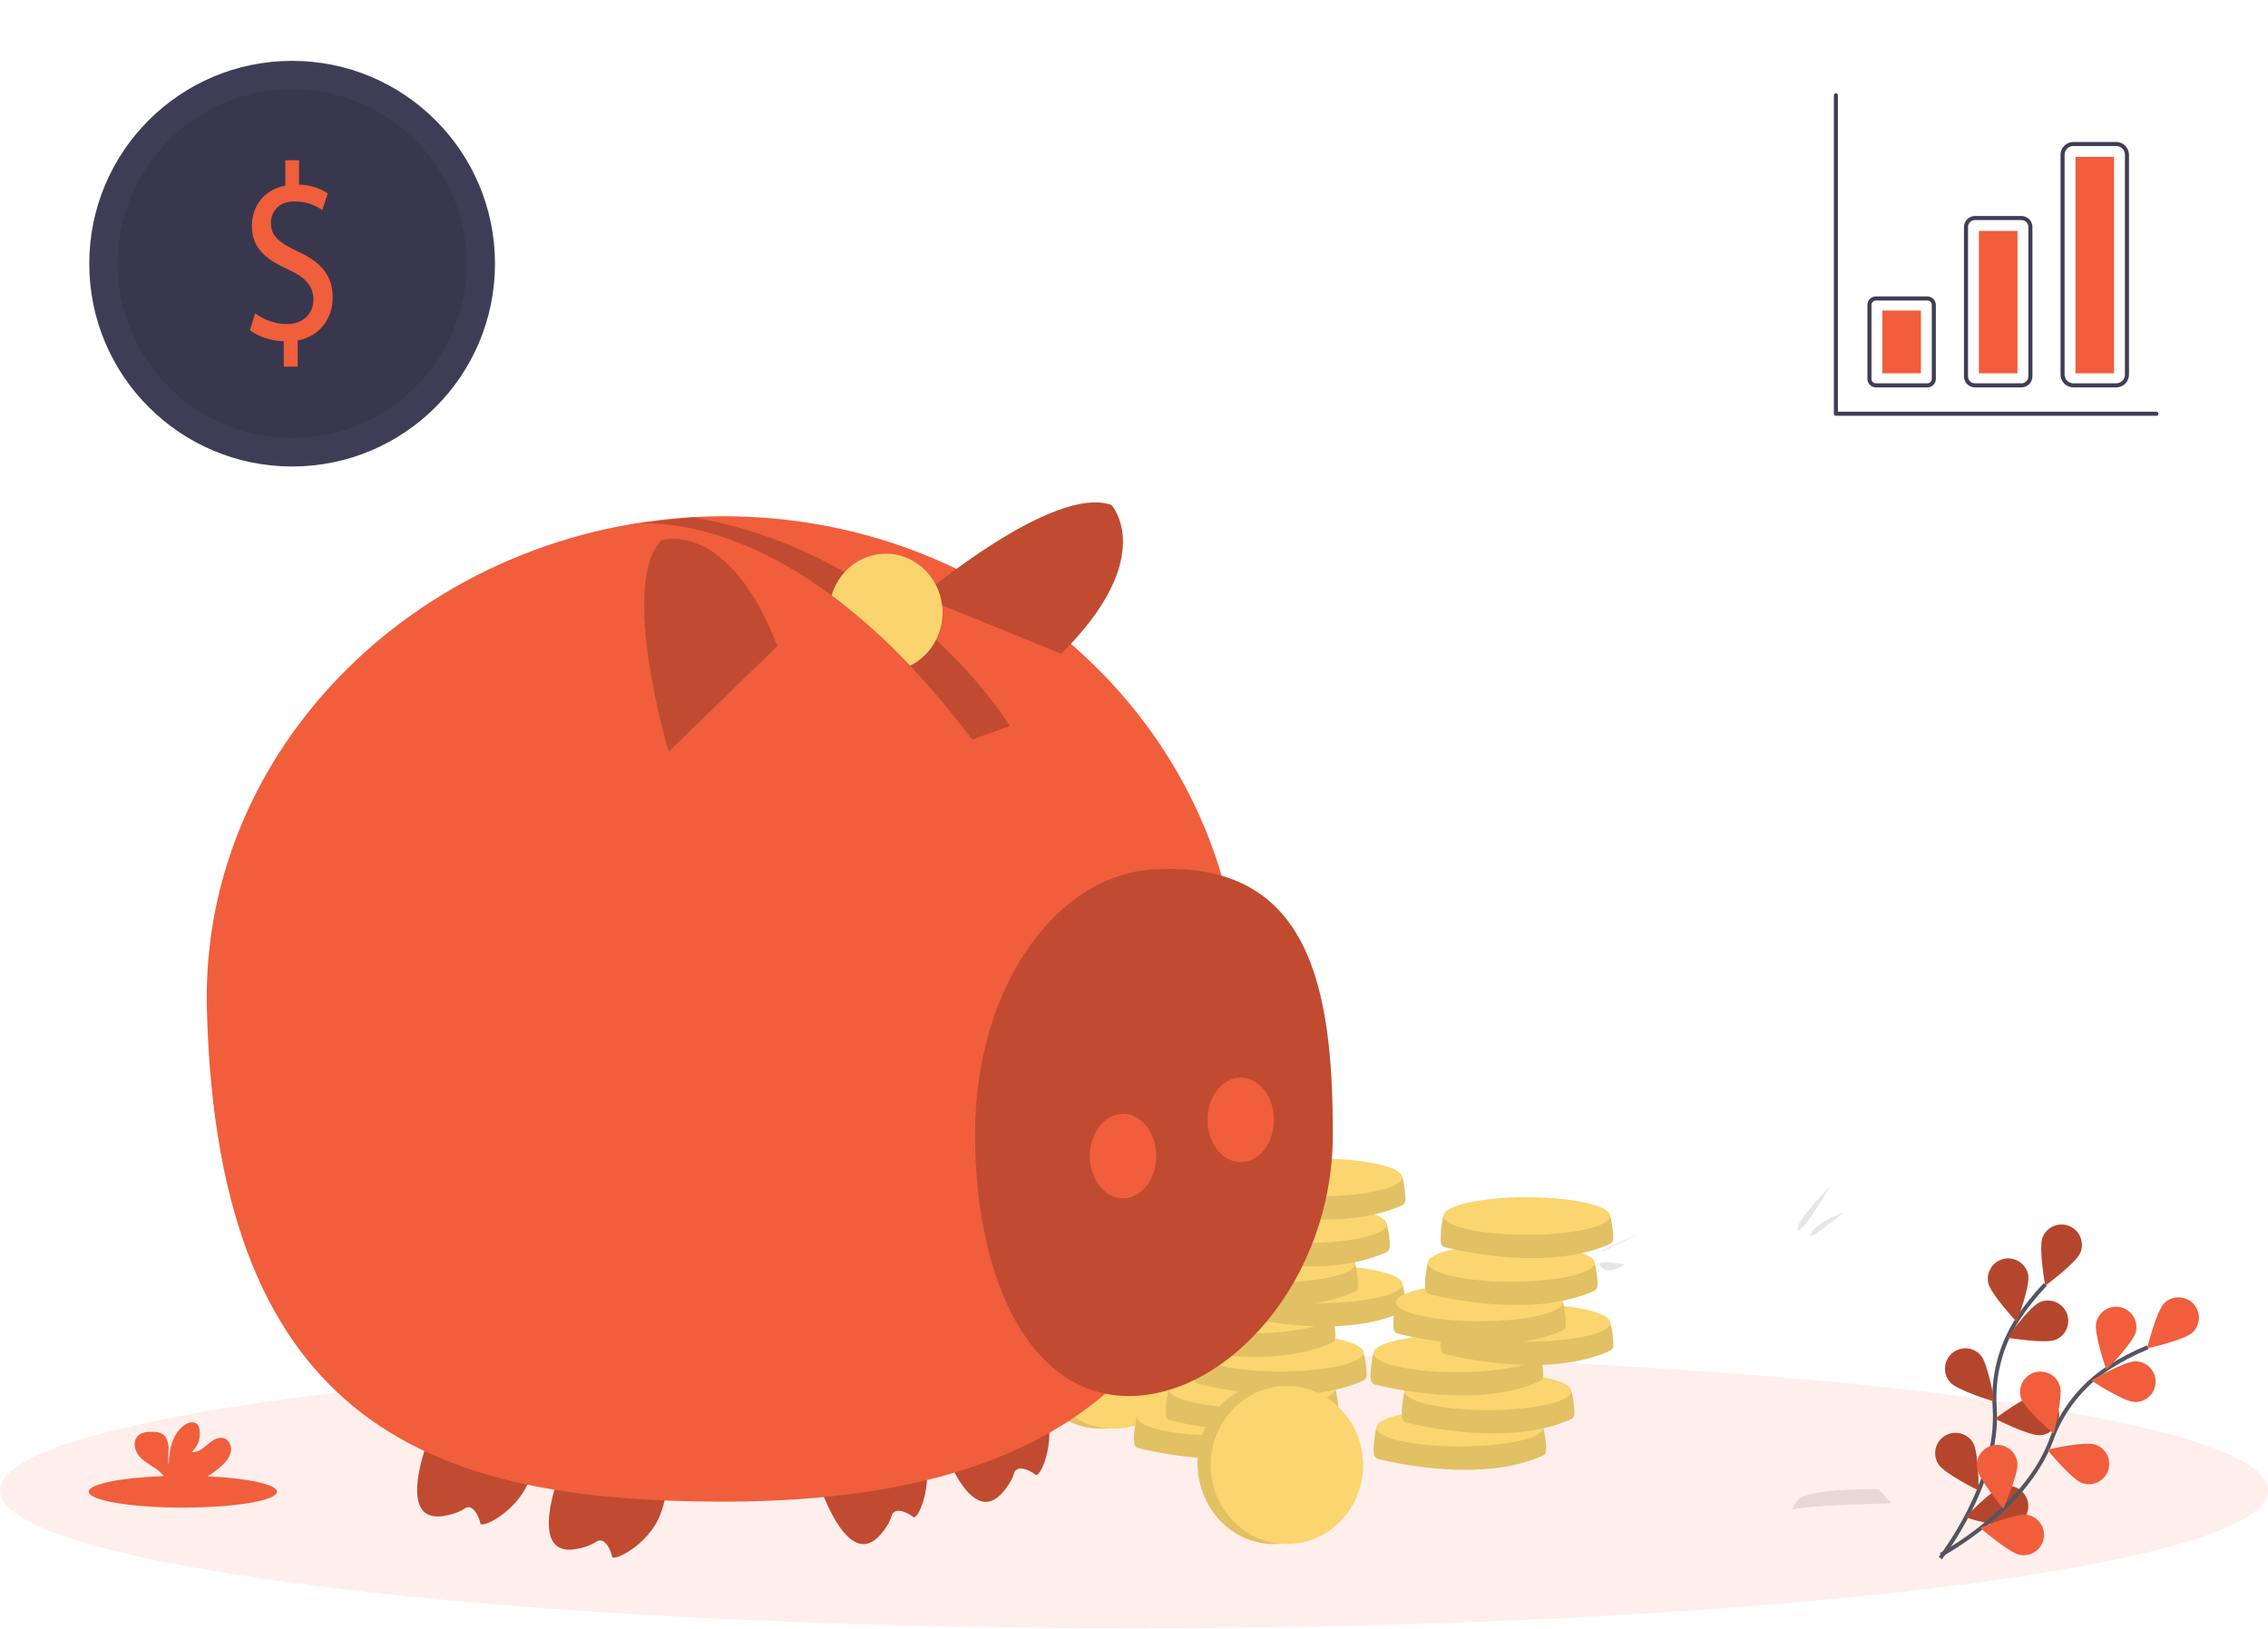 <svg width="1118" height="803" viewBox="0 0 1118 803" fill="none" xmlns="http://www.w3.org/2000/svg">
<g clip-path="url(#clip0)">
<path opacity="0.1" d="M559 802.819C867.727 802.819 1118 772.399 1118 734.874C1118 697.348 867.727 666.928 559 666.928C250.273 666.928 0 697.348 0 734.874C0 772.399 250.273 802.819 559 802.819Z" fill="#F05E3C"/>
<path d="M956.486 768.178C956.486 768.178 985.641 731.08 983.283 694.272C982.195 678.84 986.143 663.471 994.534 650.473C998.565 644.334 1003.15 638.577 1008.23 633.274" stroke="#535461" stroke-width="2" stroke-miterlimit="10"/>
<path d="M1006.89 610.07C1004.83 615.222 1008.2 633.884 1008.2 633.884C1008.2 633.884 1023.49 622.666 1025.54 617.514C1026.53 615.04 1026.49 612.277 1025.44 609.831C1024.39 607.385 1022.41 605.456 1019.93 604.47C1017.46 603.483 1014.7 603.519 1012.25 604.569C1009.8 605.619 1007.87 607.597 1006.89 610.07V610.07Z" fill="#F05E3C"/>
<path d="M980.079 632.455C981.154 637.897 994.123 651.733 994.123 651.733C994.123 651.733 1000.86 634.006 999.786 628.564C999.53 627.27 999.022 626.039 998.291 624.941C997.56 623.844 996.62 622.901 995.524 622.167C994.428 621.432 993.199 620.921 991.906 620.662C990.612 620.403 989.281 620.401 987.987 620.656C986.693 620.912 985.462 621.42 984.364 622.151C983.266 622.882 982.323 623.822 981.589 624.918C980.855 626.014 980.344 627.243 980.084 628.537C979.825 629.83 979.823 631.162 980.079 632.455V632.455Z" fill="#F05E3C"/>
<path d="M961.294 681.492C964.969 685.647 983.149 691.043 983.149 691.043C983.149 691.043 980.016 672.34 976.341 668.185C975.468 667.196 974.408 666.39 973.223 665.811C972.037 665.232 970.749 664.893 969.433 664.812C968.116 664.731 966.796 664.91 965.549 665.339C964.301 665.768 963.151 666.439 962.162 667.313C961.174 668.187 960.368 669.247 959.789 670.432C959.211 671.618 958.872 672.906 958.791 674.223C958.711 675.539 958.89 676.859 959.32 678.106C959.749 679.354 960.42 680.504 961.294 681.492V681.492Z" fill="#F05E3C"/>
<path d="M955.436 721.794C958.356 726.511 975.363 734.901 975.363 734.901C975.363 734.901 975.436 715.938 972.516 711.221C971.822 710.099 970.914 709.125 969.843 708.353C968.773 707.582 967.561 707.03 966.276 706.727C964.992 706.425 963.661 706.378 962.359 706.59C961.056 706.802 959.809 707.269 958.687 707.963C957.565 708.658 956.591 709.567 955.82 710.638C955.05 711.709 954.498 712.921 954.196 714.205C953.894 715.49 953.848 716.821 954.061 718.123C954.274 719.426 954.741 720.673 955.436 721.794V721.794Z" fill="#F05E3C"/>
<path d="M1013.31 660.546C1008.18 662.661 989.484 659.511 989.484 659.511C989.484 659.511 1000.52 644.092 1005.65 641.977C1008.11 640.961 1010.88 640.965 1013.34 641.988C1015.8 643.01 1017.75 644.969 1018.77 647.431C1019.78 649.893 1019.78 652.659 1018.76 655.118C1017.73 657.578 1015.77 659.53 1013.31 660.546V660.546Z" fill="#F05E3C"/>
<path d="M1005.86 707.593C1000.34 708.077 983.437 699.476 983.437 699.476C983.437 699.476 998.584 688.067 1004.11 687.582C1005.42 687.466 1006.75 687.61 1008.01 688.005C1009.27 688.401 1010.44 689.041 1011.45 689.889C1012.46 690.737 1013.29 691.775 1013.9 692.946C1014.51 694.116 1014.89 695.395 1015 696.71C1015.12 698.025 1014.97 699.35 1014.58 700.608C1014.18 701.867 1013.54 703.035 1012.69 704.046C1011.84 705.056 1010.8 705.89 1009.63 706.499C1008.46 707.107 1007.18 707.479 1005.86 707.593V707.593Z" fill="#F05E3C"/>
<path d="M992.349 752.327C986.984 753.738 968.873 748.116 968.873 748.116C968.873 748.116 981.875 734.311 987.239 732.9C989.815 732.223 992.555 732.596 994.856 733.939C997.157 735.281 998.83 737.483 999.507 740.059C1000.18 742.635 999.811 745.375 998.469 747.675C997.126 749.976 994.925 751.649 992.349 752.327V752.327Z" fill="#F05E3C"/>
<path opacity="0.25" d="M1006.89 610.07C1004.83 615.222 1008.2 633.884 1008.2 633.884C1008.2 633.884 1023.49 622.666 1025.54 617.514C1026.53 615.04 1026.49 612.277 1025.44 609.831C1024.39 607.385 1022.41 605.456 1019.93 604.47C1017.46 603.483 1014.7 603.519 1012.25 604.569C1009.8 605.619 1007.87 607.597 1006.89 610.07V610.07Z" fill="black"/>
<path opacity="0.25" d="M980.079 632.455C981.154 637.897 994.123 651.733 994.123 651.733C994.123 651.733 1000.86 634.006 999.786 628.564C999.53 627.27 999.022 626.039 998.291 624.941C997.56 623.844 996.62 622.901 995.524 622.167C994.428 621.432 993.199 620.921 991.906 620.662C990.612 620.403 989.281 620.401 987.987 620.656C986.693 620.912 985.462 621.42 984.364 622.151C983.266 622.882 982.323 623.822 981.589 624.918C980.855 626.014 980.344 627.243 980.084 628.537C979.825 629.83 979.823 631.162 980.079 632.455V632.455Z" fill="black"/>
<path opacity="0.25" d="M961.294 681.492C964.969 685.647 983.149 691.043 983.149 691.043C983.149 691.043 980.016 672.34 976.341 668.185C975.468 667.196 974.408 666.39 973.223 665.811C972.037 665.232 970.749 664.893 969.433 664.812C968.116 664.731 966.796 664.91 965.549 665.339C964.301 665.768 963.151 666.439 962.162 667.313C961.174 668.187 960.368 669.247 959.789 670.432C959.211 671.618 958.872 672.906 958.791 674.223C958.711 675.539 958.89 676.859 959.32 678.106C959.749 679.354 960.42 680.504 961.294 681.492V681.492Z" fill="black"/>
<path opacity="0.25" d="M955.436 721.794C958.356 726.511 975.363 734.901 975.363 734.901C975.363 734.901 975.436 715.938 972.516 711.221C971.822 710.099 970.914 709.125 969.843 708.353C968.773 707.582 967.561 707.03 966.276 706.727C964.992 706.425 963.661 706.378 962.359 706.59C961.056 706.802 959.809 707.269 958.687 707.963C957.565 708.658 956.591 709.567 955.82 710.638C955.05 711.709 954.498 712.921 954.196 714.205C953.894 715.49 953.848 716.821 954.061 718.123C954.274 719.426 954.741 720.673 955.436 721.794V721.794Z" fill="black"/>
<path opacity="0.25" d="M1013.31 660.546C1008.18 662.661 989.484 659.511 989.484 659.511C989.484 659.511 1000.52 644.092 1005.65 641.977C1008.11 640.961 1010.88 640.965 1013.34 641.988C1015.8 643.01 1017.75 644.969 1018.77 647.431C1019.78 649.893 1019.78 652.659 1018.76 655.118C1017.73 657.578 1015.77 659.53 1013.31 660.546V660.546Z" fill="black"/>
<path opacity="0.25" d="M1005.86 707.593C1000.34 708.077 983.437 699.476 983.437 699.476C983.437 699.476 998.584 688.067 1004.11 687.582C1005.42 687.466 1006.75 687.61 1008.01 688.005C1009.27 688.401 1010.44 689.041 1011.45 689.889C1012.46 690.737 1013.29 691.775 1013.9 692.946C1014.51 694.116 1014.89 695.395 1015 696.71C1015.12 698.025 1014.97 699.35 1014.58 700.608C1014.18 701.867 1013.54 703.035 1012.69 704.046C1011.84 705.056 1010.8 705.89 1009.63 706.499C1008.46 707.107 1007.18 707.479 1005.86 707.593V707.593Z" fill="black"/>
<path opacity="0.25" d="M992.349 752.327C986.984 753.738 968.873 748.116 968.873 748.116C968.873 748.116 981.875 734.311 987.239 732.9C989.815 732.223 992.555 732.596 994.856 733.939C997.157 735.281 998.83 737.483 999.507 740.059C1000.18 742.635 999.811 745.375 998.469 747.675C997.126 749.976 994.925 751.649 992.349 752.327V752.327Z" fill="black"/>
<path d="M956.733 766.634C956.733 766.634 998.42 744.531 1011.18 709.926C1016.44 695.377 1026.28 682.926 1039.21 674.444C1045.39 670.464 1051.91 667.059 1058.71 664.271" stroke="#535461" stroke-width="2" stroke-miterlimit="10"/>
<path d="M1066.88 642.511C1062.91 646.388 1058.43 664.814 1058.43 664.814C1058.43 664.814 1076.95 660.754 1080.92 656.877C1082.82 655.015 1083.91 652.473 1083.94 649.809C1083.97 647.146 1082.94 644.579 1081.08 642.674C1079.22 640.769 1076.68 639.682 1074.01 639.651C1071.35 639.621 1068.78 640.649 1066.88 642.511V642.511Z" fill="#F05E3C"/>
<path d="M1033.3 652.114C1032.08 657.524 1038.33 675.428 1038.33 675.428C1038.33 675.428 1051.67 661.952 1052.89 656.542C1053.18 655.255 1053.22 653.924 1052.99 652.624C1052.77 651.325 1052.29 650.081 1051.59 648.966C1050.89 647.851 1049.97 646.885 1048.89 646.124C1047.81 645.363 1046.6 644.822 1045.31 644.531C1044.02 644.241 1042.69 644.206 1041.39 644.43C1040.09 644.653 1038.85 645.131 1037.73 645.835C1036.62 646.539 1035.65 647.456 1034.89 648.533C1034.13 649.611 1033.59 650.827 1033.3 652.114V652.114Z" fill="#F05E3C"/>
<path d="M996.256 689.332C997.932 694.62 1012.37 706.92 1012.37 706.92C1012.37 706.92 1017.08 688.552 1015.41 683.264C1015.01 682.006 1014.36 680.84 1013.51 679.831C1012.67 678.822 1011.63 677.99 1010.46 677.382C1009.28 676.775 1008.01 676.404 1006.69 676.291C1005.38 676.178 1004.05 676.325 1002.8 676.723C1001.54 677.122 1000.37 677.764 999.363 678.613C998.354 679.463 997.522 680.502 996.915 681.673C996.308 682.844 995.937 684.123 995.824 685.437C995.711 686.751 995.858 688.075 996.256 689.332V689.332Z" fill="#F05E3C"/>
<path d="M974.569 723.804C975.327 729.298 987.475 743.861 987.475 743.861C987.475 743.861 995.226 726.553 994.468 721.058C994.288 719.752 993.852 718.493 993.186 717.355C992.519 716.217 991.635 715.221 990.584 714.425C989.532 713.629 988.334 713.047 987.058 712.714C985.782 712.38 984.453 712.301 983.146 712.481C981.84 712.662 980.581 713.098 979.443 713.764C978.305 714.431 977.309 715.315 976.513 716.366C975.716 717.417 975.135 718.615 974.801 719.892C974.468 721.168 974.389 722.497 974.569 723.804V723.804Z" fill="#F05E3C"/>
<path d="M1052.3 691.261C1046.75 691.117 1030.93 680.66 1030.93 680.66C1030.93 680.66 1047.28 671.037 1052.82 671.181C1055.48 671.25 1058.01 672.374 1059.84 674.306C1061.68 676.238 1062.67 678.819 1062.6 681.482C1062.53 684.145 1061.41 686.671 1059.48 688.505C1057.54 690.339 1054.96 691.331 1052.3 691.261H1052.3Z" fill="#F05E3C"/>
<path d="M1026.43 731.254C1021.18 729.458 1009.21 714.746 1009.21 714.746C1009.21 714.746 1027.68 710.453 1032.93 712.25C1035.45 713.112 1037.53 714.941 1038.7 717.333C1039.87 719.725 1040.04 722.485 1039.18 725.005C1038.32 727.525 1036.49 729.599 1034.1 730.771C1031.71 731.943 1028.95 732.117 1026.43 731.254V731.254Z" fill="#F05E3C"/>
<path d="M995.943 766.675C990.467 765.791 976.187 753.313 976.187 753.313C976.187 753.313 993.667 745.96 999.144 746.844C1001.77 747.268 1004.13 748.72 1005.69 750.88C1007.25 753.039 1007.88 755.73 1007.46 758.36C1007.03 760.989 1005.58 763.343 1003.42 764.902C1001.26 766.462 998.573 767.099 995.943 766.675V766.675Z" fill="#F05E3C"/>
<path d="M542.563 704.399C563.305 704.399 580.12 686.55 580.12 664.533C580.12 642.516 563.305 624.668 542.563 624.668C521.821 624.668 505.006 642.516 505.006 664.533C505.006 686.55 521.821 704.399 542.563 704.399Z" fill="#FBD56F"/>
<path opacity="0.1" d="M542.563 704.399C563.305 704.399 580.12 686.55 580.12 664.533C580.12 642.516 563.305 624.668 542.563 624.668C521.821 624.668 505.006 642.516 505.006 664.533C505.006 686.55 521.821 704.399 542.563 704.399Z" fill="black"/>
<path d="M549.045 704.399C569.787 704.399 586.602 686.948 586.602 665.421C586.602 643.895 569.787 626.444 549.045 626.444C528.303 626.444 511.488 643.895 511.488 665.421C511.488 686.948 528.303 704.399 549.045 704.399Z" fill="#FBD56F"/>
<path d="M564.257 700.744L560.35 698.569C560.35 698.569 558.523 706.194 559.12 711.628C559.179 712.179 559.405 712.699 559.769 713.117C560.133 713.535 560.617 713.832 561.154 713.966C570.141 716.198 612.975 725.707 642.429 712.314C642.857 712.119 643.226 711.816 643.5 711.435C643.775 711.055 643.945 710.609 643.995 710.142C644.356 706.802 643.077 699.911 642.567 698.569C641.468 695.679 564.257 700.744 564.257 700.744Z" fill="#FBD56F"/>
<path opacity="0.1" d="M564.257 700.744L560.35 698.569C560.35 698.569 558.523 706.194 559.12 711.628C559.179 712.179 559.405 712.699 559.769 713.117C560.133 713.535 560.617 713.832 561.154 713.966C570.141 716.198 612.975 725.707 642.429 712.314C642.857 712.119 643.226 711.816 643.5 711.435C643.775 711.055 643.945 710.609 643.995 710.142C644.356 706.802 643.077 699.911 642.567 698.569C641.468 695.679 564.257 700.744 564.257 700.744Z" fill="black"/>
<path d="M601.458 707.835C624.162 707.835 642.567 703.686 642.567 698.569C642.567 693.451 624.162 689.302 601.458 689.302C578.755 689.302 560.35 693.451 560.35 698.569C560.35 703.686 578.755 707.835 601.458 707.835Z" fill="#FBD56F"/>
<path d="M579.962 687.072L576.056 684.897C576.056 684.897 574.228 692.522 574.826 697.956C574.885 698.507 575.111 699.027 575.475 699.445C575.839 699.864 576.322 700.16 576.86 700.295C585.847 702.526 628.68 712.035 658.135 698.642C658.562 698.447 658.931 698.145 659.206 697.764C659.48 697.383 659.651 696.937 659.701 696.47C660.062 693.131 658.783 686.239 658.272 684.897C657.174 682.007 579.962 687.072 579.962 687.072Z" fill="#FBD56F"/>
<path opacity="0.1" d="M579.962 687.072L576.056 684.897C576.056 684.897 574.228 692.522 574.826 697.956C574.885 698.507 575.111 699.027 575.475 699.445C575.839 699.864 576.322 700.16 576.86 700.295C585.847 702.526 628.68 712.035 658.135 698.642C658.562 698.447 658.931 698.145 659.206 697.764C659.48 697.383 659.651 696.937 659.701 696.47C660.062 693.131 658.783 686.239 658.272 684.897C657.174 682.007 579.962 687.072 579.962 687.072Z" fill="black"/>
<path d="M617.164 694.163C639.868 694.163 658.272 690.014 658.272 684.897C658.272 679.779 639.868 675.63 617.164 675.63C594.461 675.63 576.056 679.779 576.056 684.897C576.056 690.014 594.461 694.163 617.164 694.163Z" fill="#FBD56F"/>
<path d="M593.847 669.103L589.94 666.928C589.94 666.928 588.113 674.553 588.71 679.987C588.769 680.539 588.996 681.058 589.36 681.477C589.723 681.895 590.207 682.191 590.745 682.326C599.732 684.558 642.565 694.066 672.02 680.673C672.447 680.479 672.816 680.176 673.09 679.795C673.365 679.414 673.535 678.968 673.585 678.501C673.947 675.162 672.668 668.271 672.157 666.928C671.058 664.039 593.847 669.103 593.847 669.103Z" fill="#FBD56F"/>
<path opacity="0.1" d="M593.847 669.103L589.94 666.928C589.94 666.928 588.113 674.553 588.71 679.987C588.769 680.539 588.996 681.058 589.36 681.477C589.723 681.895 590.207 682.191 590.745 682.326C599.732 684.558 642.565 694.066 672.02 680.673C672.447 680.479 672.816 680.176 673.09 679.795C673.365 679.414 673.535 678.968 673.585 678.501C673.947 675.162 672.668 668.271 672.157 666.928C671.058 664.039 593.847 669.103 593.847 669.103Z" fill="black"/>
<path d="M631.049 676.194C653.752 676.194 672.157 672.046 672.157 666.928C672.157 661.81 653.752 657.662 631.049 657.662C608.345 657.662 589.94 661.81 589.94 666.928C589.94 672.046 608.345 676.194 631.049 676.194Z" fill="#FBD56F"/>
<path d="M578.471 650.398L574.564 648.223C574.564 648.223 572.737 655.848 573.334 661.282C573.393 661.833 573.62 662.353 573.983 662.771C574.347 663.189 574.831 663.486 575.368 663.621C584.355 665.852 627.189 675.361 656.644 661.968C657.071 661.773 657.44 661.471 657.714 661.09C657.989 660.709 658.159 660.263 658.209 659.796C658.57 656.457 657.291 649.565 656.781 648.223C655.682 645.333 578.471 650.398 578.471 650.398Z" fill="#FBD56F"/>
<path opacity="0.1" d="M578.471 650.398L574.564 648.223C574.564 648.223 572.737 655.848 573.334 661.282C573.393 661.833 573.62 662.353 573.983 662.771C574.347 663.189 574.831 663.486 575.368 663.621C584.355 665.852 627.189 675.361 656.644 661.968C657.071 661.773 657.44 661.471 657.714 661.09C657.989 660.709 658.159 660.263 658.209 659.796C658.57 656.457 657.291 649.565 656.781 648.223C655.682 645.333 578.471 650.398 578.471 650.398Z" fill="black"/>
<path d="M615.672 657.489C638.376 657.489 656.781 653.34 656.781 648.223C656.781 643.105 638.376 638.956 615.672 638.956C592.969 638.956 574.564 643.105 574.564 648.223C574.564 653.34 592.969 657.489 615.672 657.489Z" fill="#FBD56F"/>
<path d="M613.062 635.387L609.155 633.212C609.155 633.212 607.328 640.837 607.925 646.271C607.984 646.822 608.211 647.342 608.574 647.76C608.938 648.178 609.422 648.475 609.959 648.609C618.946 650.841 661.78 660.35 691.235 646.957C691.662 646.762 692.031 646.459 692.305 646.078C692.58 645.698 692.75 645.252 692.8 644.785C693.161 641.445 691.882 634.554 691.372 633.212C690.273 630.322 613.062 635.387 613.062 635.387Z" fill="#FBD56F"/>
<path opacity="0.1" d="M613.062 635.387L609.155 633.212C609.155 633.212 607.328 640.837 607.925 646.271C607.984 646.822 608.211 647.342 608.574 647.76C608.938 648.178 609.422 648.475 609.959 648.609C618.946 650.841 661.78 660.35 691.235 646.957C691.662 646.762 692.031 646.459 692.305 646.078C692.58 645.698 692.75 645.252 692.8 644.785C693.161 641.445 691.882 634.554 691.372 633.212C690.273 630.322 613.062 635.387 613.062 635.387Z" fill="black"/>
<path d="M650.263 642.478C672.967 642.478 691.372 638.329 691.372 633.211C691.372 628.094 672.967 623.945 650.263 623.945C627.56 623.945 609.155 628.094 609.155 633.211C609.155 638.329 627.56 642.478 650.263 642.478Z" fill="#FBD56F"/>
<path d="M589.69 625.297L585.784 623.122C585.784 623.122 583.957 630.747 584.554 636.181C584.613 636.732 584.839 637.252 585.203 637.67C585.567 638.089 586.05 638.385 586.588 638.52C595.575 640.751 638.409 650.26 667.863 636.867C668.29 636.672 668.659 636.37 668.934 635.989C669.208 635.608 669.379 635.162 669.429 634.695C669.79 631.356 668.511 624.465 668.001 623.122C666.902 620.232 589.69 625.297 589.69 625.297Z" fill="#FBD56F"/>
<path opacity="0.1" d="M589.69 625.297L585.784 623.122C585.784 623.122 583.957 630.747 584.554 636.181C584.613 636.732 584.839 637.252 585.203 637.67C585.567 638.089 586.05 638.385 586.588 638.52C595.575 640.751 638.409 650.26 667.863 636.867C668.29 636.672 668.659 636.37 668.934 635.989C669.208 635.608 669.379 635.162 669.429 634.695C669.79 631.356 668.511 624.465 668.001 623.122C666.902 620.232 589.69 625.297 589.69 625.297Z" fill="black"/>
<path d="M626.892 632.388C649.596 632.388 668 628.24 668 623.122C668 618.004 649.596 613.855 626.892 613.855C604.189 613.855 585.784 618.004 585.784 623.122C585.784 628.24 604.189 632.388 626.892 632.388Z" fill="#FBD56F"/>
<path d="M605.294 605.819L601.388 603.644C601.388 603.644 599.56 611.269 600.158 616.703C600.216 617.254 600.443 617.774 600.807 618.192C601.171 618.61 601.654 618.907 602.192 619.041C611.179 621.273 654.012 630.782 683.467 617.389C683.894 617.194 684.263 616.891 684.538 616.511C684.812 616.13 684.983 615.684 685.033 615.217C685.394 611.878 684.115 604.986 683.604 603.644C682.506 600.754 605.294 605.819 605.294 605.819Z" fill="#FBD56F"/>
<path opacity="0.1" d="M605.294 605.819L601.388 603.644C601.388 603.644 599.56 611.269 600.158 616.703C600.216 617.254 600.443 617.774 600.807 618.192C601.171 618.61 601.654 618.907 602.192 619.041C611.179 621.273 654.012 630.782 683.467 617.389C683.894 617.194 684.263 616.891 684.538 616.511C684.812 616.13 684.983 615.684 685.033 615.217C685.394 611.878 684.115 604.986 683.604 603.644C682.506 600.754 605.294 605.819 605.294 605.819Z" fill="black"/>
<path d="M642.496 612.91C665.199 612.91 683.604 608.761 683.604 603.644C683.604 598.526 665.199 594.377 642.496 594.377C619.792 594.377 601.387 598.526 601.387 603.644C601.387 608.761 619.792 612.91 642.496 612.91Z" fill="#FBD56F"/>
<path d="M612.991 582.699L609.084 580.524C609.084 580.524 607.257 588.149 607.854 593.583C607.913 594.134 608.14 594.654 608.504 595.072C608.867 595.49 609.351 595.787 609.889 595.922C618.876 598.153 661.709 607.662 691.164 594.269C691.591 594.074 691.96 593.772 692.234 593.391C692.509 593.01 692.68 592.564 692.729 592.097C693.091 588.758 691.812 581.866 691.301 580.524C690.202 577.634 612.991 582.699 612.991 582.699Z" fill="#FBD56F"/>
<path opacity="0.1" d="M612.991 582.699L609.084 580.524C609.084 580.524 607.257 588.149 607.854 593.583C607.913 594.134 608.14 594.654 608.504 595.072C608.867 595.49 609.351 595.787 609.889 595.922C618.876 598.153 661.709 607.662 691.164 594.269C691.591 594.074 691.96 593.772 692.234 593.391C692.509 593.01 692.68 592.564 692.729 592.097C693.091 588.758 691.812 581.866 691.301 580.524C690.202 577.634 612.991 582.699 612.991 582.699Z" fill="black"/>
<path d="M650.193 589.79C672.896 589.79 691.301 585.641 691.301 580.524C691.301 575.406 672.896 571.257 650.193 571.257C627.489 571.257 609.084 575.406 609.084 580.524C609.084 585.641 627.489 589.79 650.193 589.79Z" fill="#FBD56F"/>
<path d="M682.386 706.106L678.479 703.931C678.479 703.931 676.652 711.556 677.249 716.99C677.308 717.541 677.534 718.061 677.898 718.479C678.262 718.897 678.745 719.194 679.283 719.329C688.27 721.56 731.104 731.069 760.558 717.676C760.985 717.481 761.354 717.179 761.629 716.798C761.903 716.417 762.074 715.971 762.124 715.504C762.485 712.165 761.206 705.273 760.696 703.931C759.597 701.041 682.386 706.106 682.386 706.106Z" fill="#FBD56F"/>
<path opacity="0.1" d="M682.386 706.106L678.479 703.931C678.479 703.931 676.652 711.556 677.249 716.99C677.308 717.541 677.534 718.061 677.898 718.479C678.262 718.897 678.745 719.194 679.283 719.329C688.27 721.56 731.104 731.069 760.558 717.676C760.985 717.481 761.354 717.179 761.629 716.798C761.903 716.417 762.074 715.971 762.124 715.504C762.485 712.165 761.206 705.273 760.696 703.931C759.597 701.041 682.386 706.106 682.386 706.106Z" fill="black"/>
<path d="M719.587 713.197C742.291 713.197 760.696 709.048 760.696 703.931C760.696 698.813 742.291 694.664 719.587 694.664C696.884 694.664 678.479 698.813 678.479 703.931C678.479 709.048 696.884 713.197 719.587 713.197Z" fill="#FBD56F"/>
<path d="M696.27 688.137L692.364 685.962C692.364 685.962 690.536 693.587 691.134 699.021C691.193 699.572 691.419 700.092 691.783 700.51C692.147 700.929 692.63 701.225 693.168 701.36C702.155 703.591 744.988 713.1 774.443 699.707C774.87 699.512 775.239 699.21 775.514 698.829C775.788 698.448 775.959 698.002 776.009 697.535C776.37 694.196 775.091 687.304 774.58 685.962C773.482 683.072 696.27 688.137 696.27 688.137Z" fill="#FBD56F"/>
<path opacity="0.1" d="M696.27 688.137L692.364 685.962C692.364 685.962 690.536 693.587 691.134 699.021C691.193 699.572 691.419 700.092 691.783 700.51C692.147 700.929 692.63 701.225 693.168 701.36C702.155 703.591 744.988 713.1 774.443 699.707C774.87 699.512 775.239 699.21 775.514 698.829C775.788 698.448 775.959 698.002 776.009 697.535C776.37 694.196 775.091 687.304 774.58 685.962C773.482 683.072 696.27 688.137 696.27 688.137Z" fill="black"/>
<path d="M733.472 695.228C756.175 695.228 774.58 691.08 774.58 685.962C774.58 680.844 756.175 676.696 733.472 676.696C710.768 676.696 692.364 680.844 692.364 685.962C692.364 691.08 710.768 695.228 733.472 695.228Z" fill="#FBD56F"/>
<path d="M680.894 669.432L676.987 667.256C676.987 667.256 675.16 674.882 675.757 680.316C675.816 680.867 676.043 681.387 676.407 681.805C676.771 682.223 677.254 682.52 677.792 682.654C686.779 684.886 729.612 694.395 759.067 681.002C759.494 680.807 759.863 680.504 760.137 680.123C760.412 679.742 760.583 679.297 760.632 678.83C760.994 675.49 759.715 668.599 759.204 667.257C758.105 664.367 680.894 669.432 680.894 669.432Z" fill="#FBD56F"/>
<path opacity="0.1" d="M680.894 669.432L676.987 667.256C676.987 667.256 675.16 674.882 675.757 680.316C675.816 680.867 676.043 681.387 676.407 681.805C676.771 682.223 677.254 682.52 677.792 682.654C686.779 684.886 729.612 694.395 759.067 681.002C759.494 680.807 759.863 680.504 760.137 680.123C760.412 679.742 760.583 679.297 760.632 678.83C760.994 675.49 759.715 668.599 759.204 667.257C758.105 664.367 680.894 669.432 680.894 669.432Z" fill="black"/>
<path d="M718.096 676.523C740.799 676.523 759.204 672.374 759.204 667.257C759.204 662.139 740.799 657.99 718.096 657.99C695.392 657.99 676.987 662.139 676.987 667.257C676.987 672.374 695.392 676.523 718.096 676.523Z" fill="#FBD56F"/>
<path d="M715.485 654.421L711.578 652.245C711.578 652.245 709.751 659.871 710.348 665.305C710.407 665.856 710.634 666.376 710.998 666.794C711.362 667.212 711.845 667.508 712.383 667.643C721.37 669.875 764.203 679.383 793.658 665.991C794.085 665.796 794.454 665.493 794.729 665.112C795.003 664.731 795.174 664.285 795.223 663.819C795.585 660.479 794.306 653.588 793.795 652.245C792.697 649.356 715.485 654.421 715.485 654.421Z" fill="#FBD56F"/>
<path opacity="0.1" d="M715.485 654.421L711.578 652.245C711.578 652.245 709.751 659.871 710.348 665.305C710.407 665.856 710.634 666.376 710.998 666.794C711.362 667.212 711.845 667.508 712.383 667.643C721.37 669.875 764.203 679.383 793.658 665.991C794.085 665.796 794.454 665.493 794.729 665.112C795.003 664.731 795.174 664.285 795.223 663.819C795.585 660.479 794.306 653.588 793.795 652.245C792.697 649.356 715.485 654.421 715.485 654.421Z" fill="black"/>
<path d="M752.687 661.512C775.39 661.512 793.795 657.363 793.795 652.245C793.795 647.128 775.39 642.979 752.687 642.979C729.983 642.979 711.578 647.128 711.578 652.245C711.578 657.363 729.983 661.512 752.687 661.512Z" fill="#FBD56F"/>
<path d="M692.114 644.331L688.207 642.156C688.207 642.156 686.38 649.781 686.977 655.215C687.036 655.766 687.263 656.286 687.626 656.704C687.99 657.122 688.474 657.419 689.011 657.553C697.998 659.785 740.832 669.294 770.287 655.901C770.714 655.706 771.083 655.403 771.357 655.023C771.632 654.642 771.802 654.196 771.852 653.729C772.213 650.389 770.934 643.498 770.424 642.156C769.325 639.266 692.114 644.331 692.114 644.331Z" fill="#FBD56F"/>
<path opacity="0.1" d="M692.114 644.331L688.207 642.156C688.207 642.156 686.38 649.781 686.977 655.215C687.036 655.766 687.263 656.286 687.626 656.704C687.99 657.122 688.474 657.419 689.011 657.553C697.998 659.785 740.832 669.294 770.287 655.901C770.714 655.706 771.083 655.403 771.357 655.023C771.632 654.642 771.802 654.196 771.852 653.729C772.213 650.389 770.934 643.498 770.424 642.156C769.325 639.266 692.114 644.331 692.114 644.331Z" fill="black"/>
<path d="M729.315 651.422C752.019 651.422 770.424 647.273 770.424 642.156C770.424 637.038 752.019 632.889 729.315 632.889C706.612 632.889 688.207 637.038 688.207 642.156C688.207 647.273 706.612 651.422 729.315 651.422Z" fill="#FBD56F"/>
<path d="M707.717 624.853L703.811 622.678C703.811 622.678 701.984 630.303 702.581 635.737C702.64 636.288 702.866 636.808 703.23 637.226C703.594 637.644 704.077 637.941 704.615 638.075C713.602 640.307 756.436 649.816 785.89 636.423C786.318 636.228 786.686 635.925 786.961 635.544C787.235 635.164 787.406 634.718 787.456 634.251C787.817 630.911 786.538 624.02 786.028 622.678C784.929 619.788 707.717 624.853 707.717 624.853Z" fill="#FBD56F"/>
<path opacity="0.1" d="M707.717 624.853L703.811 622.678C703.811 622.678 701.984 630.303 702.581 635.737C702.64 636.288 702.866 636.808 703.23 637.226C703.594 637.644 704.077 637.941 704.615 638.075C713.602 640.307 756.436 649.816 785.89 636.423C786.318 636.228 786.686 635.925 786.961 635.544C787.235 635.164 787.406 634.718 787.456 634.251C787.817 630.911 786.538 624.02 786.028 622.678C784.929 619.788 707.717 624.853 707.717 624.853Z" fill="black"/>
<path d="M744.919 631.944C767.623 631.944 786.028 627.795 786.028 622.678C786.028 617.56 767.623 613.411 744.919 613.411C722.216 613.411 703.811 617.56 703.811 622.678C703.811 627.795 722.216 631.944 744.919 631.944Z" fill="#FBD56F"/>
<path d="M715.414 601.733L711.508 599.558C711.508 599.558 709.68 607.183 710.278 612.617C710.336 613.168 710.563 613.688 710.927 614.106C711.291 614.524 711.774 614.821 712.312 614.956C721.299 617.187 764.132 626.696 793.587 613.303C794.014 613.108 794.383 612.805 794.658 612.425C794.932 612.044 795.103 611.598 795.153 611.131C795.514 607.792 794.235 600.9 793.724 599.558C792.626 596.668 715.414 601.733 715.414 601.733Z" fill="#FBD56F"/>
<path opacity="0.1" d="M715.414 601.733L711.508 599.558C711.508 599.558 709.68 607.183 710.278 612.617C710.336 613.168 710.563 613.688 710.927 614.106C711.291 614.524 711.774 614.821 712.312 614.956C721.299 617.187 764.132 626.696 793.587 613.303C794.014 613.108 794.383 612.805 794.658 612.425C794.932 612.044 795.103 611.598 795.153 611.131C795.514 607.792 794.235 600.9 793.724 599.558C792.626 596.668 715.414 601.733 715.414 601.733Z" fill="black"/>
<path d="M752.616 608.824C775.32 608.824 793.724 604.675 793.724 599.558C793.724 594.44 775.32 590.291 752.616 590.291C729.912 590.291 711.508 594.44 711.508 599.558C711.508 604.675 729.912 608.824 752.616 608.824Z" fill="#FBD56F"/>
<path opacity="0.1" d="M883.472 744.381C889.72 742.209 926.295 741.365 932.306 741.241C928.758 737.374 926.143 734.226 926.143 734.226C926.143 734.226 896.347 733.626 887.748 738.426C885.768 739.534 884.4 741.701 883.472 744.381Z" fill="black"/>
<path opacity="0.1" d="M908.745 597.845C908.745 597.845 896.147 602.044 892.747 608.043C889.347 614.043 908.745 597.845 908.745 597.845Z" fill="black"/>
<path opacity="0.1" d="M902.346 584.646C901.946 585.246 885.091 602.16 886.148 606.244C887.205 610.328 902.346 584.646 902.346 584.646Z" fill="black"/>
<path opacity="0.1" d="M808.558 608.043C808.558 608.043 791.594 615.242 789.278 617.042C786.961 618.842 808.558 608.043 808.558 608.043Z" fill="black"/>
<path opacity="0.1" d="M800.759 623.441C800.759 623.441 793.246 629.041 789.104 624.641C784.962 620.242 800.759 623.441 800.759 623.441Z" fill="black"/>
<path d="M627.879 761.276C648.621 761.276 665.436 743.428 665.436 721.411C665.436 699.393 648.621 681.545 627.879 681.545C607.137 681.545 590.322 699.393 590.322 721.411C590.322 743.428 607.137 761.276 627.879 761.276Z" fill="#FBD56F"/>
<path opacity="0.1" d="M627.879 761.276C648.621 761.276 665.436 743.428 665.436 721.411C665.436 699.393 648.621 681.545 627.879 681.545C607.137 681.545 590.322 699.393 590.322 721.411C590.322 743.428 607.137 761.276 627.879 761.276Z" fill="black"/>
<path d="M634.36 761.276C655.102 761.276 671.917 743.825 671.917 722.299C671.917 700.772 655.102 683.321 634.36 683.321C613.618 683.321 596.803 700.772 596.803 722.299C596.803 743.825 613.618 761.276 634.36 761.276Z" fill="#FBD56F"/>
<path d="M90.143 743.318C115.761 743.318 136.528 739.807 136.528 735.477C136.528 731.146 115.761 727.635 90.143 727.635C64.525 727.635 43.757 731.146 43.757 735.477C43.757 739.807 64.525 743.318 90.143 743.318Z" fill="#F05E3C"/>
<path d="M109.323 722.648C111.31 720.802 113.173 718.625 113.745 715.974C114.318 713.324 113.188 710.145 110.655 709.177C107.817 708.091 104.784 710.059 102.485 712.045C100.185 714.031 97.55 716.299 94.541 715.878C96.089 714.475 97.247 712.695 97.902 710.712C98.558 708.728 98.688 706.608 98.281 704.559C98.149 703.713 97.789 702.919 97.241 702.261C95.665 700.576 92.809 701.3 90.923 702.627C84.924 706.846 83.25 714.995 83.217 722.33C82.612 719.684 83.122 716.927 83.107 714.214C83.092 711.5 82.348 708.491 80.059 707.034C78.633 706.266 77.029 705.889 75.41 705.941C72.713 705.842 69.71 706.112 67.868 708.085C65.58 710.535 66.173 714.647 68.164 717.345C70.155 720.043 73.183 721.733 75.97 723.597C78.206 724.929 80.113 726.747 81.548 728.918C81.717 729.22 81.856 729.539 81.962 729.868H98.868C102.663 727.945 106.18 725.516 109.323 722.648V722.648Z" fill="#F05E3C"/>
<path d="M509.621 684.344C511.688 687.173 513.378 690.259 514.649 693.524C514.985 694.369 515.314 695.256 515.625 696.186C520.622 711.121 512.704 729.031 510.44 727.099C508.176 725.167 501.122 721.583 499.758 726.62C498.393 731.657 493.355 736.805 493.355 736.805C484.174 746.039 475.865 736.062 470.41 725.755C468.628 722.354 467.044 718.853 465.665 715.27C464.454 712.104 463.758 709.916 463.758 709.916L501.995 677.337C501.995 677.337 505.692 679.034 509.621 684.344Z" fill="#F05E3C"/>
<path d="M449.357 705.176C451.424 708.006 453.114 711.092 454.385 714.357C454.721 715.201 455.049 716.088 455.361 717.018C460.358 731.953 452.439 749.863 450.176 747.931C447.912 746 440.857 742.415 439.493 747.452C438.129 752.489 433.091 757.637 433.091 757.637C423.91 766.871 415.601 756.895 410.146 746.587C408.364 743.186 406.78 739.685 405.401 736.102C404.19 732.936 403.494 730.748 403.494 730.748L441.731 698.17C441.731 698.17 445.428 699.867 449.357 705.176Z" fill="#F05E3C"/>
<path d="M328.354 733.956C328.139 737.453 327.471 740.907 326.366 744.232C326.085 745.096 325.773 745.989 325.418 746.904C319.734 761.591 302.208 770.326 301.698 767.394C301.188 764.462 298.045 757.201 293.78 760.208C289.515 763.215 282.35 763.963 282.35 763.963C269.39 765.213 269.359 752.229 271.738 740.813C272.537 737.057 273.551 733.351 274.777 729.712C275.864 726.502 276.725 724.374 276.725 724.374L326.954 723.695C326.954 723.695 328.717 727.36 328.354 733.956Z" fill="#F05E3C"/>
<path d="M263.455 717.588C263.24 721.085 262.572 724.539 261.467 727.864C261.187 728.728 260.874 729.621 260.519 730.536C254.835 745.224 237.309 753.958 236.799 751.026C236.289 748.094 233.146 740.833 228.881 743.84C224.616 746.847 217.451 747.595 217.451 747.595C204.491 748.845 204.46 735.862 206.84 724.445C207.638 720.689 208.652 716.983 209.878 713.344C210.966 710.134 211.826 708.006 211.826 708.006L262.056 707.327C262.056 707.327 263.818 710.992 263.455 717.588Z" fill="#F05E3C"/>
<path opacity="0.2" d="M509.621 684.344C511.688 687.173 513.378 690.259 514.649 693.524C514.985 694.369 515.314 695.256 515.625 696.186C520.622 711.121 512.704 729.031 510.44 727.099C508.176 725.167 501.122 721.583 499.758 726.62C498.393 731.657 493.355 736.805 493.355 736.805C484.174 746.039 475.865 736.062 470.41 725.755C468.628 722.354 467.044 718.853 465.665 715.27C464.454 712.104 463.758 709.916 463.758 709.916L501.995 677.337C501.995 677.337 505.692 679.034 509.621 684.344Z" fill="black"/>
<path opacity="0.2" d="M449.357 705.176C451.424 708.006 453.114 711.092 454.385 714.357C454.721 715.201 455.049 716.088 455.361 717.018C460.358 731.953 452.439 749.863 450.176 747.931C447.912 746 440.857 742.415 439.493 747.452C438.129 752.489 433.091 757.637 433.091 757.637C423.91 766.871 415.601 756.895 410.146 746.587C408.364 743.186 406.78 739.685 405.401 736.102C404.19 732.936 403.494 730.748 403.494 730.748L441.731 698.17C441.731 698.17 445.428 699.867 449.357 705.176Z" fill="black"/>
<path opacity="0.2" d="M328.354 733.956C328.139 737.453 327.471 740.907 326.366 744.232C326.085 745.096 325.773 745.989 325.418 746.904C319.734 761.591 302.208 770.326 301.698 767.394C301.188 764.462 298.045 757.201 293.78 760.208C289.515 763.215 282.35 763.963 282.35 763.963C269.39 765.213 269.359 752.229 271.738 740.813C272.537 737.057 273.551 733.351 274.777 729.712C275.864 726.502 276.725 724.374 276.725 724.374L326.954 723.695C326.954 723.695 328.717 727.36 328.354 733.956Z" fill="black"/>
<path opacity="0.2" d="M263.455 717.588C263.24 721.085 262.572 724.539 261.467 727.864C261.187 728.728 260.874 729.621 260.519 730.536C254.835 745.224 237.309 753.958 236.799 751.026C236.289 748.094 233.146 740.833 228.881 743.84C224.616 746.847 217.451 747.595 217.451 747.595C204.491 748.845 204.46 735.862 206.84 724.445C207.638 720.689 208.652 716.983 209.878 713.344C210.966 710.134 211.826 708.006 211.826 708.006L262.056 707.327C262.056 707.327 263.818 710.992 263.455 717.588Z" fill="black"/>
<path d="M611.616 497.454C611.616 631.613 566.232 740.37 356.796 740.37C216.063 740.37 107.184 705.402 101.976 497.454C98.617 363.337 216.063 254.538 356.796 254.538C497.529 254.538 611.616 363.295 611.616 497.454Z" fill="#F05E3C"/>
<path opacity="0.2" d="M308.994 258.779H309.024C309.017 258.783 309.009 258.785 309.001 258.786L308.994 258.779Z" fill="black"/>
<path opacity="0.2" d="M309.492 258.697C310.14 258.593 311.419 258.414 313.279 258.273L309.135 258.764C309.195 258.749 309.269 258.734 309.358 258.719C309.403 258.712 309.44 258.704 309.492 258.697Z" fill="black"/>
<path opacity="0.2" d="M497.784 357.954L479.184 364.65C469.702 351.934 459.5 339.772 448.628 328.224C436.761 315.567 423.814 303.968 409.932 293.561C362.309 258.265 325.474 257.365 313.309 258.273L341.269 254.984C367.694 259.531 393.106 268.717 416.331 282.118C432.579 291.484 447.712 302.664 461.44 315.442C485.783 338.037 497.784 357.954 497.784 357.954Z" fill="black"/>
<path opacity="0.2" d="M329.64 370.602C329.64 370.602 305.088 288.762 325.92 266.442C325.92 266.442 358.656 255.282 383.208 318.522L329.64 370.602Z" fill="black"/>
<path d="M453.962 294.163C453.962 294.163 519.071 238.834 547.875 248.959C547.875 248.959 571.233 274.465 523.161 322.331L453.962 294.163Z" fill="#F05E3C"/>
<path opacity="0.2" d="M453.962 294.163C453.962 294.163 519.071 238.834 547.875 248.959C547.875 248.959 571.233 274.465 523.161 322.331L453.962 294.163Z" fill="black"/>
<path d="M657 559.206C657 631.319 605.252 688.29 556.56 688.29C507.868 688.29 480.672 631.319 480.672 559.206C480.672 487.093 520.226 431.452 568.836 428.634C645.84 424.17 657 487.093 657 559.206Z" fill="#F05E3C"/>
<path opacity="0.2" d="M657 559.206C657 631.319 605.252 688.29 556.56 688.29C507.868 688.29 480.672 631.319 480.672 559.206C480.672 487.093 520.226 431.452 568.836 428.634C645.84 424.17 657 487.093 657 559.206Z" fill="black"/>
<path d="M553.584 590.826C562.624 590.826 569.952 581.499 569.952 569.994C569.952 558.489 562.624 549.162 553.584 549.162C544.544 549.162 537.216 558.489 537.216 569.994C537.216 581.499 544.544 590.826 553.584 590.826Z" fill="#F05E3C"/>
<path d="M611.616 572.97C620.656 572.97 627.984 563.643 627.984 552.138C627.984 540.633 620.656 531.306 611.616 531.306C602.576 531.306 595.248 540.633 595.248 552.138C595.248 563.643 602.576 572.97 611.616 572.97Z" fill="#F05E3C"/>
<path d="M464.616 302.005C464.628 306.671 463.539 311.274 461.439 315.442C458.668 320.979 454.171 325.465 448.628 328.224C436.761 315.567 423.814 303.968 409.932 293.561C411.169 289.31 413.357 285.397 416.331 282.118C418.895 279.26 422.03 276.972 425.534 275.402C429.038 273.832 432.832 273.015 436.672 273.004C452.102 273.004 464.616 285.987 464.616 302.005Z" fill="#FAD46F"/>
<path d="M950.093 191H924.707C923.6 190.999 922.539 190.559 921.757 189.776C920.975 188.994 920.534 187.933 920.533 186.827V150.333C920.534 149.227 920.975 148.166 921.757 147.384C922.539 146.601 923.6 146.161 924.707 146.16H950.093C951.2 146.161 952.261 146.601 953.043 147.384C953.825 148.166 954.265 149.227 954.267 150.333V186.827C954.265 187.933 953.825 188.994 953.043 189.776C952.261 190.559 951.2 190.999 950.093 191V191ZM924.707 148.16C924.13 148.161 923.578 148.39 923.171 148.797C922.763 149.205 922.534 149.757 922.533 150.333V186.827C922.534 187.403 922.763 187.955 923.171 188.363C923.578 188.77 924.13 188.999 924.707 189H950.093C950.669 188.999 951.222 188.77 951.629 188.363C952.037 187.955 952.266 187.403 952.267 186.827V150.333C952.266 149.757 952.037 149.205 951.629 148.797C951.222 148.39 950.669 148.161 950.093 148.16H924.707Z" fill="#3F3D56"/>
<path d="M996.463 191H973.537C972.104 190.998 970.731 190.428 969.718 189.415C968.705 188.402 968.135 187.029 968.133 185.596V111.897C968.135 110.464 968.705 109.091 969.718 108.078C970.731 107.065 972.104 106.495 973.537 106.493H996.463C997.896 106.495 999.269 107.065 1000.28 108.078C1001.3 109.091 1001.87 110.464 1001.87 111.897V185.596C1001.87 187.029 1001.3 188.402 1000.28 189.415C999.269 190.428 997.896 190.998 996.463 191V191ZM973.537 108.493C972.635 108.494 971.769 108.853 971.131 109.491C970.493 110.129 970.134 110.995 970.133 111.897V185.596C970.134 186.499 970.493 187.364 971.131 188.002C971.769 188.64 972.635 188.999 973.537 189H996.463C997.365 188.999 998.231 188.64 998.869 188.002C999.507 187.364 999.866 186.499 999.867 185.596V111.897C999.866 110.995 999.507 110.129 998.869 109.491C998.231 108.853 997.365 108.494 996.463 108.493L973.537 108.493Z" fill="#3F3D56"/>
<path d="M1043.18 191H1022.02C1020.36 190.998 1018.76 190.335 1017.58 189.156C1016.4 187.977 1015.74 186.378 1015.73 184.711V76.289C1015.74 74.622 1016.4 73.023 1017.58 71.844C1018.76 70.665 1020.36 70.002 1022.02 70H1043.18C1044.85 70.002 1046.44 70.665 1047.62 71.844C1048.8 73.023 1049.46 74.622 1049.47 76.289V184.711C1049.46 186.378 1048.8 187.977 1047.62 189.156C1046.44 190.335 1044.85 190.998 1043.18 191V191ZM1022.02 72C1020.89 72.001 1019.8 72.454 1018.99 73.258C1018.19 74.062 1017.73 75.152 1017.73 76.289V184.711C1017.73 185.848 1018.19 186.938 1018.99 187.742C1019.8 188.546 1020.89 188.999 1022.02 189H1043.18C1044.31 188.999 1045.41 188.546 1046.21 187.742C1047.01 186.938 1047.47 185.848 1047.47 184.711V76.289C1047.47 75.152 1047.01 74.062 1046.21 73.258C1045.41 72.454 1044.31 72.001 1043.18 72H1022.02Z" fill="#3F3D56"/>
<path d="M946.92 153.11H927.88V184.05H946.92V153.11Z" fill="#F05E3C"/>
<path d="M994.52 113.84H975.48V184.05H994.52V113.84Z" fill="#F05E3C"/>
<path d="M1042.12 77.347H1023.08V184.05H1042.12V77.347Z" fill="#F05E3C"/>
<path d="M1063 205H905C904.869 205 904.739 204.974 904.617 204.924C904.496 204.874 904.386 204.8 904.293 204.707C904.2 204.614 904.126 204.504 904.076 204.383C904.026 204.261 904 204.131 904 204V47C904 46.735 904.105 46.48 904.293 46.293C904.48 46.105 904.735 46 905 46C905.265 46 905.52 46.105 905.707 46.293C905.895 46.48 906 46.735 906 47V203H1063C1063.27 203 1063.52 203.105 1063.71 203.293C1063.89 203.48 1064 203.735 1064 204C1064 204.265 1063.89 204.52 1063.71 204.707C1063.52 204.895 1063.27 205 1063 205Z" fill="#3F3D56"/>
<path d="M144 230C199.228 230 244 185.228 244 130C244 74.772 199.228 30 144 30C88.772 30 44 74.772 44 130C44 185.228 88.772 230 144 230Z" fill="#3F3D56"/>
<path opacity="0.1" d="M144 216C191.496 216 230 177.496 230 130C230 82.504 191.496 44 144 44C96.504 44 58 82.504 58 130C58 177.496 96.504 216 144 216Z" fill="black"/>
<path d="M139.879 180.748V168.231C133.552 168.107 127.006 165.876 123.188 162.778L125.806 154.475C130.343 157.875 135.846 159.741 141.515 159.803C149.261 159.803 154.498 154.722 154.498 147.658C154.498 140.842 150.243 136.628 142.17 132.91C131.042 127.953 124.17 122.252 124.17 111.47C124.17 101.184 130.606 93.376 140.643 91.517V79H147.406V91.022C152.45 91.09 157.37 92.595 161.589 95.359L158.861 103.539C154.814 100.769 150.019 99.299 145.116 99.325C136.716 99.325 133.552 105.025 133.552 109.983C133.552 116.427 137.588 119.649 147.079 124.111C158.316 129.316 163.989 135.761 163.989 146.79C163.989 156.581 157.989 165.752 146.752 167.858V180.748H139.879Z" fill="#F05E3C"/>
</g>
<defs>
<clipPath id="clip0">
<rect width="1118" height="802.819" fill="white"/>
</clipPath>
</defs>
</svg>

